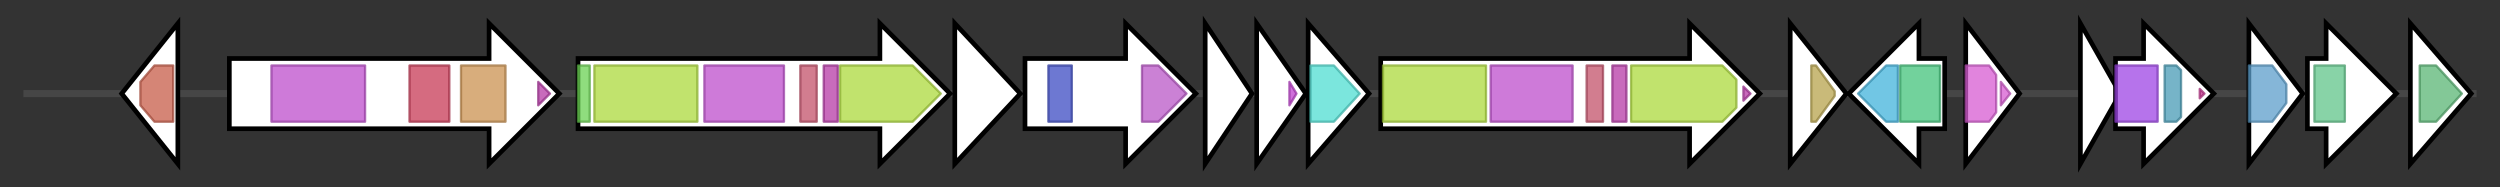 <svg version="1.1" baseProfile="full" xmlns="http://www.w3.org/2000/svg" width="1068.3" height="80">
	<rect width="100%" height="100%" fill="#333333" stroke="none"/>
	<g>
		<line x1="10" y1="40.0" x2="1058.3" y2="40.0" style="stroke:rgb(70,70,70); stroke-width:3 "/>
		<g>
			<title>ORF2
hypothetical protein</title>
			<polygon class="ORF2
hypothetical protein" points="52,40 76,10 76,70" fill="rgb(255,255,255)" fill-opacity="1.0" stroke="rgb(0,0,0)" stroke-width="2"  />
			<g>
				<title>KaiA (PF07688)
"KaiA C-terminal domain"</title>
				<polygon class="PF07688" points="56,40 56,40 56,40" stroke-linejoin="round" width="4" height="24" fill="rgb(56,110,180)" stroke="rgb(44,88,144)" stroke-width="1" opacity="0.75" />
			</g>
			<g>
				<title>KaiA_N (PF21714)
"Circadian clock protein KaiA, N-terminal domain"</title>
				<polygon class="PF21714" points="60,35 66,28 74,28 74,52 66,52 60,45" stroke-linejoin="round" width="14" height="24" fill="rgb(199,92,72)" stroke="rgb(159,73,57)" stroke-width="1" opacity="0.75" />
			</g>
		</g>
		<g>
			<title>aerA
non-ribosomal peptide synthetase/polyketide synthase hybrid enzyme</title>
			<polygon class="aerA
non-ribosomal peptide synthetase/polyketide synthase hybrid enzyme" points="98,25 209,25 209,10 239,40 209,70 209,55 98,55" fill="rgb(255,255,255)" fill-opacity="1.0" stroke="rgb(0,0,0)" stroke-width="2"  />
			<g>
				<title>AMP-binding (PF00501)
"AMP-binding enzyme"</title>
				<rect class="PF00501" x="116" y="28" stroke-linejoin="round" width="40" height="24" fill="rgb(189,78,204)" stroke="rgb(151,62,163)" stroke-width="1" opacity="0.75" />
			</g>
			<g>
				<title>Beta-ketacyl_N (PF21394)
"Beta-ketoacyl synthase-like, N-terminal"</title>
				<rect class="PF21394" x="175" y="28" stroke-linejoin="round" width="17" height="24" fill="rgb(199,58,86)" stroke="rgb(159,46,68)" stroke-width="1" opacity="0.75" />
			</g>
			<g>
				<title>KR (PF08659)
"KR domain"</title>
				<rect class="PF08659" x="197" y="28" stroke-linejoin="round" width="19" height="24" fill="rgb(203,145,81)" stroke="rgb(162,116,64)" stroke-width="1" opacity="0.75" />
			</g>
			<g>
				<title>PP-binding (PF00550)
"Phosphopantetheine attachment site"</title>
				<polygon class="PF00550" points="230,35 235,40 230,45" stroke-linejoin="round" width="6" height="24" fill="rgb(181,58,166)" stroke="rgb(144,46,132)" stroke-width="1" opacity="0.75" />
			</g>
		</g>
		<g>
			<title>aerB
non-ribosomal peptide synthetase</title>
			<polygon class="aerB
non-ribosomal peptide synthetase" points="247,25 376,25 376,10 406,40 376,70 376,55 247,55" fill="rgb(255,255,255)" fill-opacity="1.0" stroke="rgb(0,0,0)" stroke-width="2"  />
			<g>
				<title>TubC_N (PF18563)
"TubC N-terminal docking domain"</title>
				<rect class="PF18563" x="247" y="28" stroke-linejoin="round" width="5" height="24" fill="rgb(106,209,83)" stroke="rgb(84,167,66)" stroke-width="1" opacity="0.75" />
			</g>
			<g>
				<title>Condensation (PF00668)
"Condensation domain"</title>
				<rect class="PF00668" x="254" y="28" stroke-linejoin="round" width="44" height="24" fill="rgb(172,217,60)" stroke="rgb(137,173,47)" stroke-width="1" opacity="0.75" />
			</g>
			<g>
				<title>AMP-binding (PF00501)
"AMP-binding enzyme"</title>
				<rect class="PF00501" x="301" y="28" stroke-linejoin="round" width="34" height="24" fill="rgb(189,78,204)" stroke="rgb(151,62,163)" stroke-width="1" opacity="0.75" />
			</g>
			<g>
				<title>AMP-binding_C (PF13193)
"AMP-binding enzyme C-terminal domain"</title>
				<rect class="PF13193" x="342" y="28" stroke-linejoin="round" width="7" height="24" fill="rgb(195,82,106)" stroke="rgb(156,65,84)" stroke-width="1" opacity="0.75" />
			</g>
			<g>
				<title>PP-binding (PF00550)
"Phosphopantetheine attachment site"</title>
				<rect class="PF00550" x="352" y="28" stroke-linejoin="round" width="6" height="24" fill="rgb(181,58,166)" stroke="rgb(144,46,132)" stroke-width="1" opacity="0.75" />
			</g>
			<g>
				<title>Condensation (PF00668)
"Condensation domain"</title>
				<polygon class="PF00668" points="359,28 390,28 402,40 390,52 359,52" stroke-linejoin="round" width="45" height="24" fill="rgb(172,217,60)" stroke="rgb(137,173,47)" stroke-width="1" opacity="0.75" />
			</g>
		</g>
		<g>
			<title>ORF3
hypothetical protein</title>
			<polygon class="ORF3
hypothetical protein" points="408,10 436,40 408,70" fill="rgb(255,255,255)" fill-opacity="1.0" stroke="rgb(0,0,0)" stroke-width="2"  />
		</g>
		<g>
			<title>aerC
hypothetical protein</title>
			<polygon class="aerC
hypothetical protein" points="438,25 481,25 481,10 511,40 481,70 481,55 438,55" fill="rgb(255,255,255)" fill-opacity="1.0" stroke="rgb(0,0,0)" stroke-width="2"  />
			<g>
				<title>Rieske (PF00355)
"Rieske [2Fe-2S] domain"</title>
				<rect class="PF00355" x="448" y="28" stroke-linejoin="round" width="10" height="24" fill="rgb(60,75,194)" stroke="rgb(48,60,155)" stroke-width="1" opacity="0.75" />
			</g>
			<g>
				<title>Ring_hydroxyl_A (PF00848)
"Ring hydroxylating alpha subunit (catalytic domain)"</title>
				<polygon class="PF00848" points="488,28 495,28 507,40 495,52 488,52" stroke-linejoin="round" width="22" height="24" fill="rgb(185,87,199)" stroke="rgb(148,69,159)" stroke-width="1" opacity="0.75" />
			</g>
		</g>
		<g>
			<title>aerD
hypothetical protein</title>
			<polygon class="aerD
hypothetical protein" points="515,10 535,40 515,70" fill="rgb(255,255,255)" fill-opacity="1.0" stroke="rgb(0,0,0)" stroke-width="2"  />
		</g>
		<g>
			<title>aerE
hypothetical protein</title>
			<polygon class="aerE
hypothetical protein" points="537,10 558,40 537,70" fill="rgb(255,255,255)" fill-opacity="1.0" stroke="rgb(0,0,0)" stroke-width="2"  />
			<g>
				<title>Cupin_2 (PF07883)
"Cupin domain"</title>
				<polygon class="PF07883" points="551,35 554,40 551,45" stroke-linejoin="round" width="6" height="24" fill="rgb(191,63,205)" stroke="rgb(152,50,164)" stroke-width="1" opacity="0.75" />
			</g>
		</g>
		<g>
			<title>aerF
putative reductase</title>
			<polygon class="aerF
putative reductase" points="559,10 585,40 559,70" fill="rgb(255,255,255)" fill-opacity="1.0" stroke="rgb(0,0,0)" stroke-width="2"  />
			<g>
				<title>adh_short_C2 (PF13561)
"Enoyl-(Acyl carrier protein) reductase"</title>
				<polygon class="PF13561" points="560,28 570,28 581,40 570,52 560,52" stroke-linejoin="round" width="24" height="24" fill="rgb(79,221,209)" stroke="rgb(63,176,167)" stroke-width="1" opacity="0.75" />
			</g>
		</g>
		<g>
			<title>aerG
non-ribosomal peptide synthetase</title>
			<polygon class="aerG
non-ribosomal peptide synthetase" points="590,25 722,25 722,10 752,40 722,70 722,55 590,55" fill="rgb(255,255,255)" fill-opacity="1.0" stroke="rgb(0,0,0)" stroke-width="2"  />
			<g>
				<title>Condensation (PF00668)
"Condensation domain"</title>
				<rect class="PF00668" x="591" y="28" stroke-linejoin="round" width="44" height="24" fill="rgb(172,217,60)" stroke="rgb(137,173,47)" stroke-width="1" opacity="0.75" />
			</g>
			<g>
				<title>AMP-binding (PF00501)
"AMP-binding enzyme"</title>
				<rect class="PF00501" x="637" y="28" stroke-linejoin="round" width="35" height="24" fill="rgb(189,78,204)" stroke="rgb(151,62,163)" stroke-width="1" opacity="0.75" />
			</g>
			<g>
				<title>AMP-binding_C (PF13193)
"AMP-binding enzyme C-terminal domain"</title>
				<rect class="PF13193" x="678" y="28" stroke-linejoin="round" width="7" height="24" fill="rgb(195,82,106)" stroke="rgb(156,65,84)" stroke-width="1" opacity="0.75" />
			</g>
			<g>
				<title>PP-binding (PF00550)
"Phosphopantetheine attachment site"</title>
				<rect class="PF00550" x="689" y="28" stroke-linejoin="round" width="6" height="24" fill="rgb(181,58,166)" stroke="rgb(144,46,132)" stroke-width="1" opacity="0.75" />
			</g>
			<g>
				<title>Condensation (PF00668)
"Condensation domain"</title>
				<polygon class="PF00668" points="697,28 736,28 742,34 742,46 736,52 697,52" stroke-linejoin="round" width="45" height="24" fill="rgb(172,217,60)" stroke="rgb(137,173,47)" stroke-width="1" opacity="0.75" />
			</g>
			<g>
				<title>PP-binding (PF00550)
"Phosphopantetheine attachment site"</title>
				<polygon class="PF00550" points="745,37 748,40 745,43" stroke-linejoin="round" width="6" height="24" fill="rgb(181,58,166)" stroke="rgb(144,46,132)" stroke-width="1" opacity="0.75" />
			</g>
		</g>
		<g>
			<title>aerH
putative dioxygenase</title>
			<polygon class="aerH
putative dioxygenase" points="765,10 789,40 765,70" fill="rgb(255,255,255)" fill-opacity="1.0" stroke="rgb(0,0,0)" stroke-width="2"  />
			<g>
				<title>2OG-FeII_Oxy (PF03171)
"2OG-Fe(II) oxygenase superfamily"</title>
				<polygon class="PF03171" points="774,28 776,28 784,39 784,41 776,52 774,52" stroke-linejoin="round" width="10" height="24" fill="rgb(182,163,77)" stroke="rgb(145,130,61)" stroke-width="1" opacity="0.75" />
			</g>
		</g>
		<g>
			<title>aerI
putative glycosyltransferase</title>
			<polygon class="aerI
putative glycosyltransferase" points="831,25 820,25 820,10 790,40 820,70 820,55 831,55" fill="rgb(255,255,255)" fill-opacity="1.0" stroke="rgb(0,0,0)" stroke-width="2"  />
			<g>
				<title>Glycos_transf_1 (PF00534)
"Glycosyl transferases group 1"</title>
				<polygon class="PF00534" points="794,40 806,28 811,28 811,52 806,52" stroke-linejoin="round" width="19" height="24" fill="rgb(66,178,218)" stroke="rgb(52,142,174)" stroke-width="1" opacity="0.75" />
			</g>
			<g>
				<title>Glyco_transf_4 (PF13439)
"Glycosyltransferase Family 4"</title>
				<rect class="PF13439" x="812" y="28" stroke-linejoin="round" width="17" height="24" fill="rgb(67,194,123)" stroke="rgb(53,155,98)" stroke-width="1" opacity="0.75" />
			</g>
		</g>
		<g>
			<title>ORF4
hypothetical protein</title>
			<polygon class="ORF4
hypothetical protein" points="840,10 863,40 840,70" fill="rgb(255,255,255)" fill-opacity="1.0" stroke="rgb(0,0,0)" stroke-width="2"  />
			<g>
				<title>Sulfotransfer_2 (PF03567)
"Sulfotransferase family"</title>
				<polygon class="PF03567" points="840,28 850,28 853,32 853,48 850,52 840,52" stroke-linejoin="round" width="13" height="24" fill="rgb(214,91,209)" stroke="rgb(171,72,167)" stroke-width="1" opacity="0.75" />
			</g>
			<g>
				<title>Sulfotransfer_2 (PF03567)
"Sulfotransferase family"</title>
				<polygon class="PF03567" points="855,35 859,40 855,45" stroke-linejoin="round" width="7" height="24" fill="rgb(214,91,209)" stroke="rgb(171,72,167)" stroke-width="1" opacity="0.75" />
			</g>
		</g>
		<g>
			<title>ORF5
hypothetical protein</title>
			<polygon class="ORF5
hypothetical protein" points="889,10 906,40 889,70" fill="rgb(255,255,255)" fill-opacity="1.0" stroke="rgb(0,0,0)" stroke-width="2"  />
		</g>
		<g>
			<title>ORF6
hypothetical protein</title>
			<polygon class="ORF6
hypothetical protein" points="904,25 916,25 916,10 946,40 916,70 916,55 904,55" fill="rgb(255,255,255)" fill-opacity="1.0" stroke="rgb(0,0,0)" stroke-width="2"  />
			<g>
				<title>RVT_1 (PF00078)
"Reverse transcriptase (RNA-dependent DNA polymerase)"</title>
				<rect class="PF00078" x="904" y="28" stroke-linejoin="round" width="18" height="24" fill="rgb(157,69,228)" stroke="rgb(125,55,182)" stroke-width="1" opacity="0.75" />
			</g>
			<g>
				<title>GIIM (PF08388)
"Group II intron, maturase-specific domain"</title>
				<polygon class="PF08388" points="925,28 930,28 932,30 932,50 930,52 925,52" stroke-linejoin="round" width="7" height="24" fill="rgb(73,155,181)" stroke="rgb(58,124,144)" stroke-width="1" opacity="0.75" />
			</g>
			<g>
				<title>HNH (PF01844)
"HNH endonuclease"</title>
				<polygon class="PF01844" points="940,38 942,40 940,42" stroke-linejoin="round" width="4" height="24" fill="rgb(197,50,143)" stroke="rgb(157,40,114)" stroke-width="1" opacity="0.75" />
			</g>
		</g>
		<g>
			<title>ORF7
hypothetical protein</title>
			<polygon class="ORF7
hypothetical protein" points="961,10 984,40 961,70" fill="rgb(255,255,255)" fill-opacity="1.0" stroke="rgb(0,0,0)" stroke-width="2"  />
			<g>
				<title>Sulfotransfer_3 (PF13469)
"Sulfotransferase family"</title>
				<polygon class="PF13469" points="961,28 971,28 977,36 977,44 971,52 961,52" stroke-linejoin="round" width="16" height="24" fill="rgb(92,158,202)" stroke="rgb(73,126,161)" stroke-width="1" opacity="0.75" />
			</g>
		</g>
		<g>
			<title>ORF8
hypothetical protein</title>
			<polygon class="ORF8
hypothetical protein" points="986,25 994,25 994,10 1024,40 994,70 994,55 986,55" fill="rgb(255,255,255)" fill-opacity="1.0" stroke="rgb(0,0,0)" stroke-width="2"  />
			<g>
				<title>Aldo_ket_red (PF00248)
"Aldo/keto reductase family"</title>
				<rect class="PF00248" x="989" y="28" stroke-linejoin="round" width="13" height="24" fill="rgb(96,196,138)" stroke="rgb(76,156,110)" stroke-width="1" opacity="0.75" />
			</g>
		</g>
		<g>
			<title>ORF9
hypothetical protein</title>
			<polygon class="ORF9
hypothetical protein" points="1030,10 1056,40 1030,70" fill="rgb(255,255,255)" fill-opacity="1.0" stroke="rgb(0,0,0)" stroke-width="2"  />
			<g>
				<title>ABC_membrane_2 (PF06472)
"ABC transporter transmembrane region 2"</title>
				<polygon class="PF06472" points="1034,28 1041,28 1052,40 1041,52 1034,52" stroke-linejoin="round" width="21" height="24" fill="rgb(89,181,116)" stroke="rgb(71,144,92)" stroke-width="1" opacity="0.75" />
			</g>
		</g>
	</g>
</svg>
